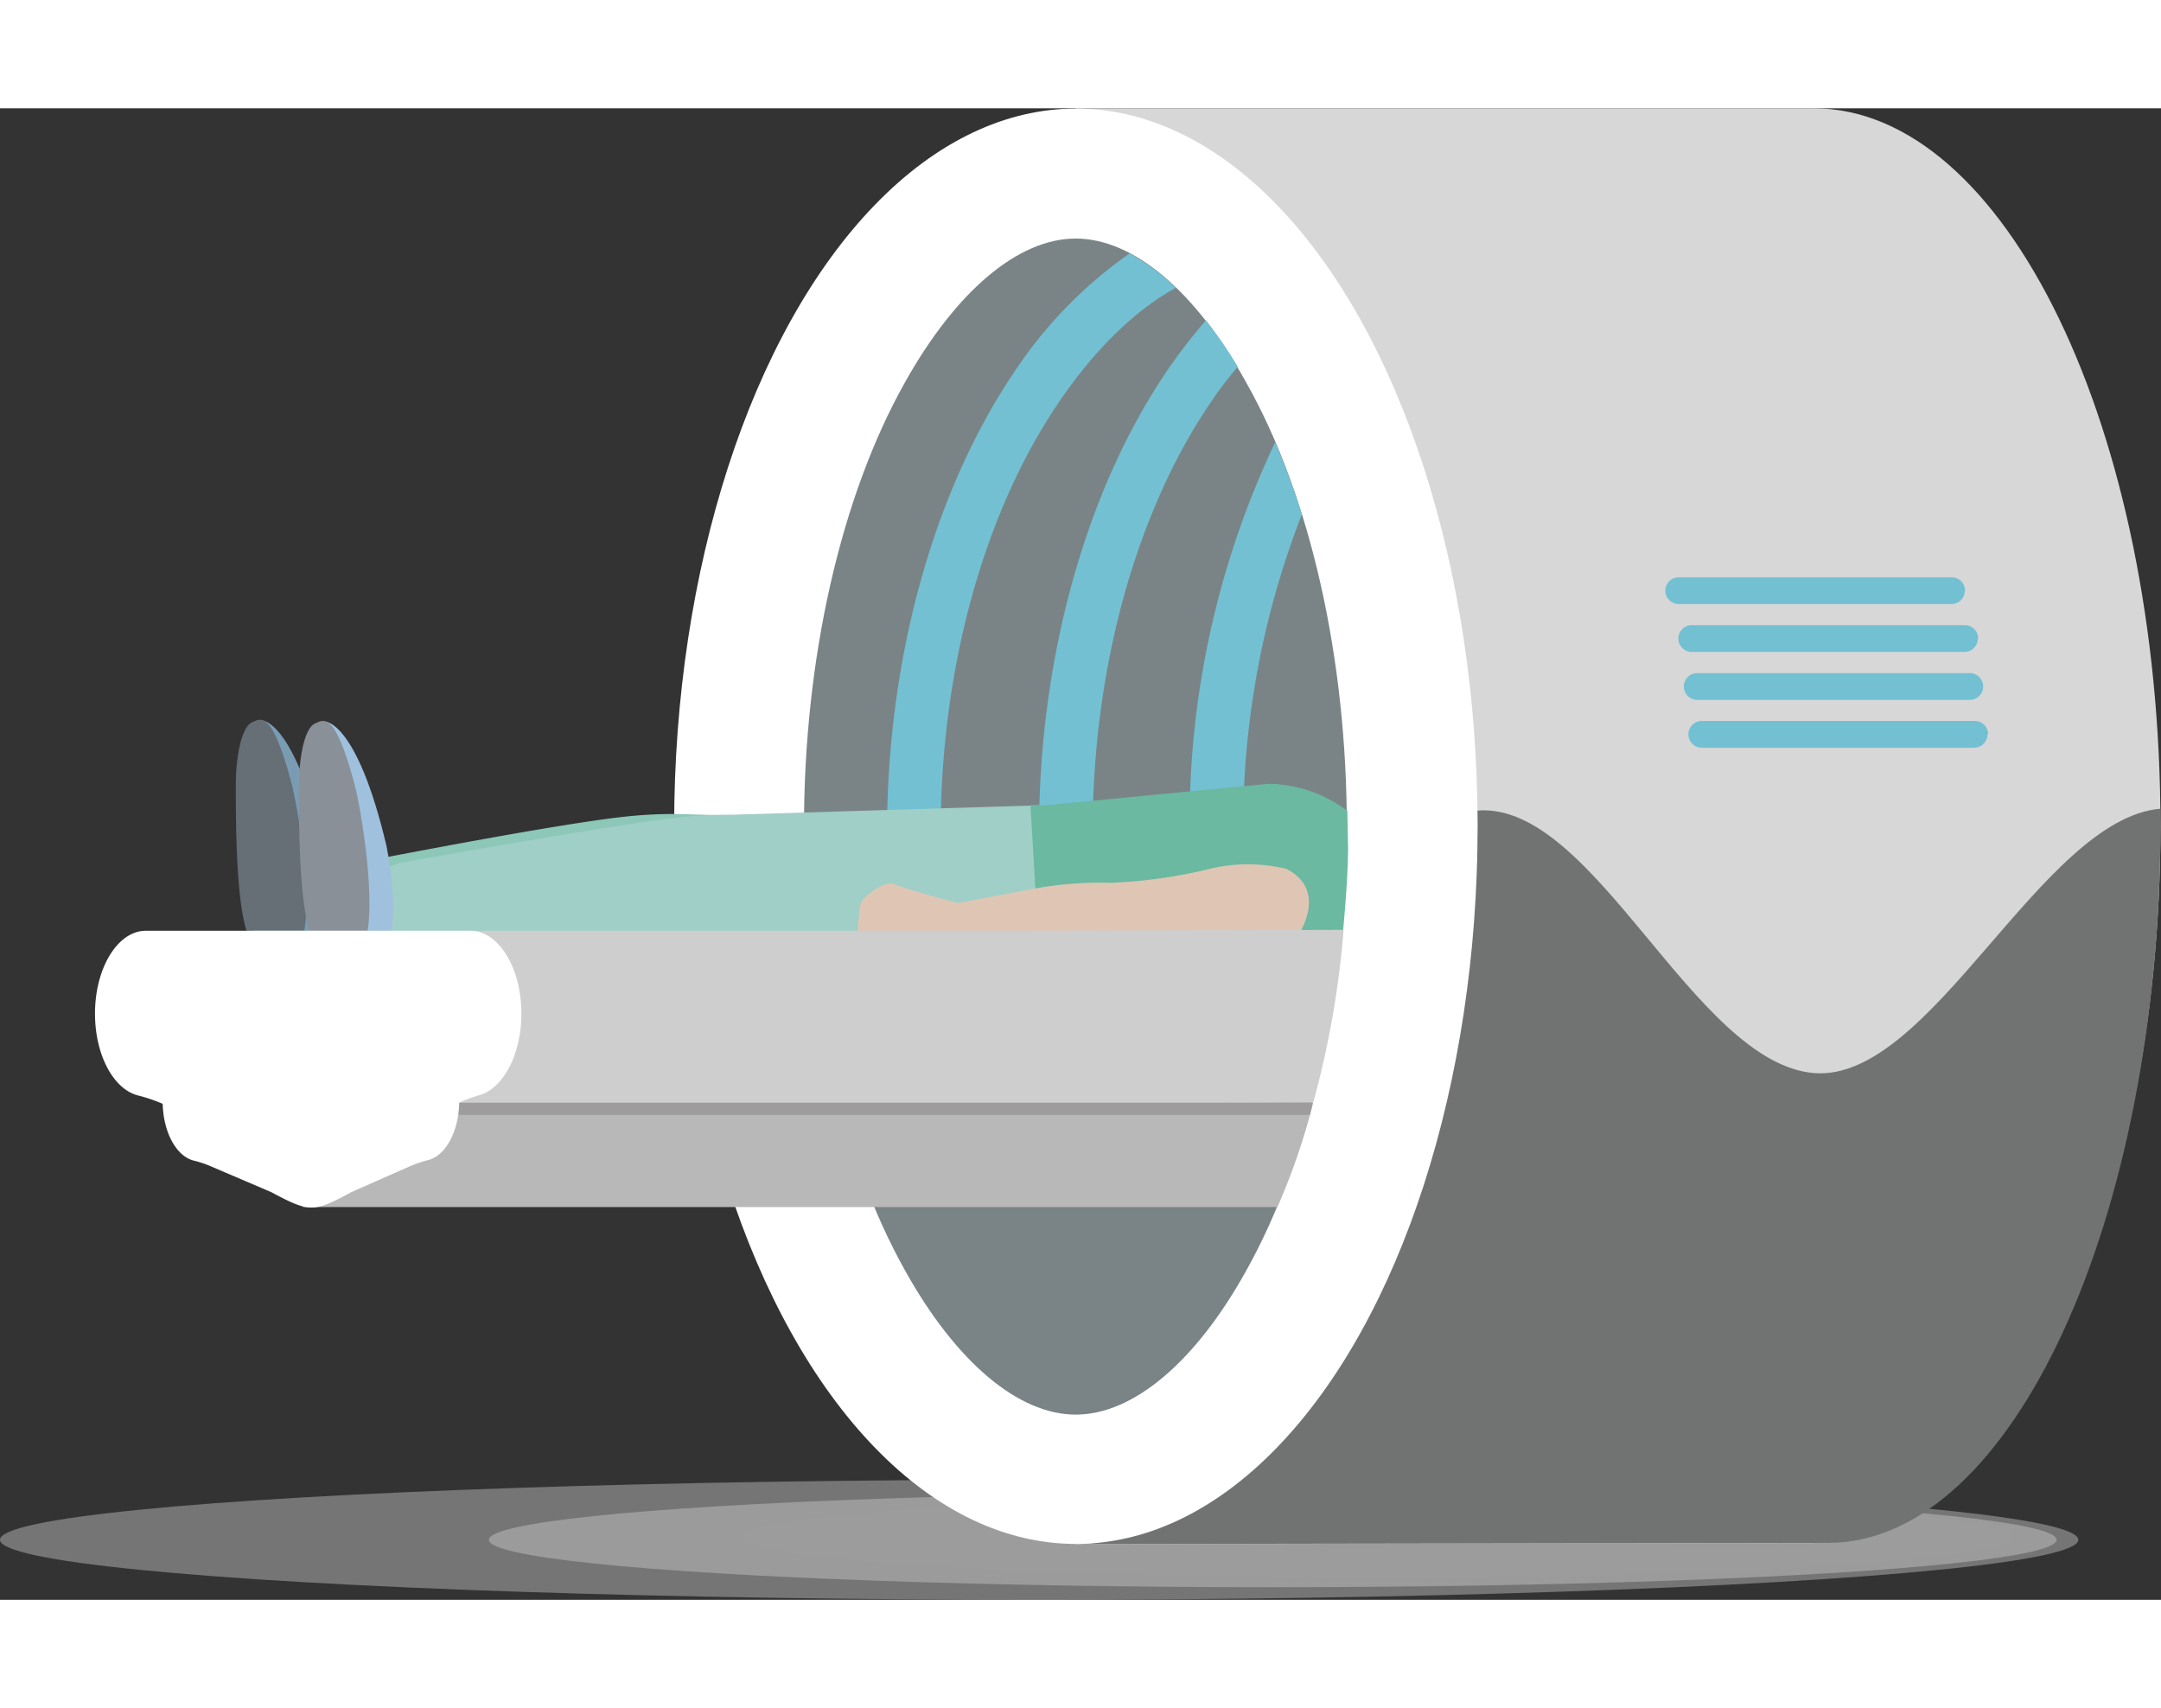<svg xmlns="http://www.w3.org/2000/svg" width="195.995" height="154.925" viewBox="0 0 161.27 111.31"><rect x="0" y="0" width="161.27" height="111.31" fill="#333333" stroke="none"/><defs><style>.cls-1{isolation:isolate;}.cls-2{fill:#7a9cb3;}.cls-3{fill:#666e76;}.cls-18,.cls-4{fill:#cdcecd;}.cls-4,.cls-5{opacity:0.43;}.cls-19,.cls-4,.cls-5{mix-blend-mode:multiply;}.cls-5{fill:#9f9fa0;}.cls-6{fill:#d7d7d7;}.cls-7{fill:#717272;}.cls-8{fill:#fff;}.cls-9{fill:#7a8486;}.cls-10{fill:#8cc7b8;}.cls-11{fill:#73c0d3;}.cls-12{fill:#9fcfc6;}.cls-13{fill:#6ab9a0;}.cls-14{fill:#9fc1de;}.cls-15{fill:#8a9098;}.cls-16{fill:#dfc6b4;}.cls-17{fill:#b9b8b8;}.cls-19{fill:#4c4b4c;opacity:0.25;}</style></defs><g class="cls-1"><g id="レイヤー_2" data-name="レイヤー 2"><g id="レイヤー_1-2" data-name="レイヤー 1"><path class="cls-2" d="M19.57,45.68s2.35,0,4.56,9.23c0,0,1.15,5.34,0,7.55l-2.79.37Z"/><path class="cls-3" d="M17.6,50.2c0-1.15.28-4,1.23-4.39.63-.27,1.44-.94,2.88,4.39.76,2.83,2.17,12.61,0,12.63S17.52,65.71,17.6,50.2Z"/><ellipse class="cls-4" cx="77.55" cy="106.83" rx="77.55" ry="4.48"/><ellipse class="cls-4" cx="94.98" cy="106.83" rx="58.5" ry="3.54"/><ellipse class="cls-5" cx="102.84" cy="106.62" rx="47.41" ry="3.07"/><path class="cls-6" d="M135.34,0c-.32,0-.64,0-1,0H80.29V107.16l55-.09c14.32,0,25.94-23.93,25.94-53.51S149.66,0,135.34,0Z"/><path class="cls-7" d="M135.37,72c-9-.76-16.37-20.3-25.12-19.59,0-.09,0,.62,0,1.08,0,29.58-16.31,53.66-30,53.66l56.2-.09c13.66,0,24.78-24.11,24.78-53.69v-1.1C152.3,53.05,144.12,72.71,135.37,72Z"/><ellipse class="cls-8" cx="80.29" cy="53.58" rx="29.98" ry="53.56"/><path class="cls-9" d="M93,20.46C89.22,13.63,84.57,9.72,80.28,9.72s-8.93,3.91-12.75,10.74C62.73,29,60,41.11,60,53.6s2.75,24.58,7.55,33.15C71.35,93.57,76,97.49,80.28,97.49S89.22,93.57,93,86.75c4.79-8.57,7.51-20.61,7.51-33.11S97.83,29,93,20.46Z"/><path class="cls-10" d="M50.66,52.67a32.7,32.7,0,0,0-4.08.2c-5.52.6-20.16,3.49-20.18,3.49-.93.26-1.76.57-1.75,1.18v4.1c0,.23.48.11,1,.06H73.76l0-8.41Z"/><path class="cls-11" d="M75.66,19.73c-6,8.9-9.46,21.39-9.46,34.28h4c0-12.11,3.2-23.78,8.77-32,2.69-4,5.8-7,8.78-8.61a15.56,15.56,0,0,0-3.45-2.57A33,33,0,0,0,75.66,19.73Z"/><path class="cls-11" d="M87,19.73c-6,8.9-9.46,21.39-9.46,34.28h4c0-12.11,3.2-23.78,8.77-32,.65-1,1.37-1.9,2.06-2.73A32.86,32.86,0,0,0,90,15.82,41.48,41.48,0,0,0,87,19.73Z"/><path class="cls-11" d="M88.78,54h4a63.88,63.88,0,0,1,4.38-23.7,56.4,56.4,0,0,0-2-5.37A66.22,66.22,0,0,0,88.78,54Z"/><path class="cls-12" d="M54.61,52.72a33.73,33.73,0,0,0-4.15.22c-5.63.67-20.55,3.37-20.56,3.37-.95.28-1.79.62-1.79,1.29v4c0,.25.5.11,1,.06h49l0-9.66Z"/><path class="cls-13" d="M100.55,52.41l-.45-.29a9.89,9.89,0,0,0-5.42-1.71L78.19,52,78,52l-1.1,0,.57,9.62H98a8.63,8.63,0,0,0,2.22-.08c.17-2,.38-4.3.38-6.38C100.59,54.27,100.57,53.64,100.55,52.41Z"/><path class="cls-14" d="M24.27,45.77s2.36-.05,4.56,9.23c0,0,1.15,5.34,0,7.55l-2.78.36Z"/><path class="cls-15" d="M22.31,50.29c0-1.15.27-4,1.22-4.39.63-.27,1.44-.94,2.89,4.39.76,2.82,2.16,12.6,0,12.63S22.23,65.79,22.31,50.29Z"/><path class="cls-16" d="M96,56.76a12.19,12.19,0,0,0-5.47-.06,37.81,37.81,0,0,1-7.59,1.1h0a27.44,27.44,0,0,0-6.14.51l-5.29,1c-1.2-.31-3.35-.88-4.83-1.42-.71-.26-2.42,1-2.5,1.64s-.21,2.12-.21,2.12,4.6.24,5.32.14c.19,0,.59-.06,1-.13.82,0,1.53,0,2.72.13,3.58.22,13.14-.14,13.14-.14s2.78.08,5.77,0l5,0S99.14,58.36,96,56.76Z"/><path class="cls-17" d="M78.11,74.08H22.61V82H95.33A49.22,49.22,0,0,0,98,74.21Z"/><path class="cls-18" d="M76,61.38H18.93V74.21H98a69.53,69.53,0,0,0,2.27-12.9Z"/><path class="cls-19" d="M78.3,74.21H34.19v.91H97.77c.07-.3.14-.6.2-.91Z"/><path class="cls-8" d="M38.91,67.56c0,3.09-1.39,5.65-3.21,6.11a12.25,12.25,0,0,0-1.91.76l-6,2.55c-4.07,1.8-5.43,1.8-9.5,0L12.2,74.32a12.18,12.18,0,0,0-1.9-.65c-1.82-.46-3.21-3-3.21-6.11h0c0-3.41,1.7-6.18,3.79-6.18H35.12c2.09,0,3.79,2.77,3.79,6.18Z"/><path class="cls-8" d="M34.27,74.08c0,2.23-1,4.08-2.31,4.41a9,9,0,0,0-1.38.47l-4.35,1.92c-2.84,1.54-3.11,1.54-6,0L15.83,79a8,8,0,0,0-1.38-.47c-1.31-.33-2.31-2.18-2.31-4.41h0c0-2.46,1.22-4.46,2.73-4.46H31.54c1.51,0,2.73,2,2.73,4.46Z"/><path class="cls-11" d="M146.63,36a1,1,0,0,1-1,1H125.28a1,1,0,0,1-1-1h0a1,1,0,0,1,1-1h20.37a1,1,0,0,1,1,1Z"/><path class="cls-11" d="M147.6,39.57a1,1,0,0,1-1,1H126.25a1,1,0,0,1-1-1h0a1,1,0,0,1,1-1h20.38a1,1,0,0,1,1,1Z"/><path class="cls-11" d="M148,43.15a1,1,0,0,1-1,1H126.66a1,1,0,0,1-1-1h0a1,1,0,0,1,1-1H147a1,1,0,0,1,1,1Z"/><path class="cls-11" d="M148.32,46.72a1,1,0,0,1-1,1H127a1,1,0,0,1-1-1h0a1,1,0,0,1,1-1h20.37a1,1,0,0,1,1,1Z"/></g></g></g></svg>
